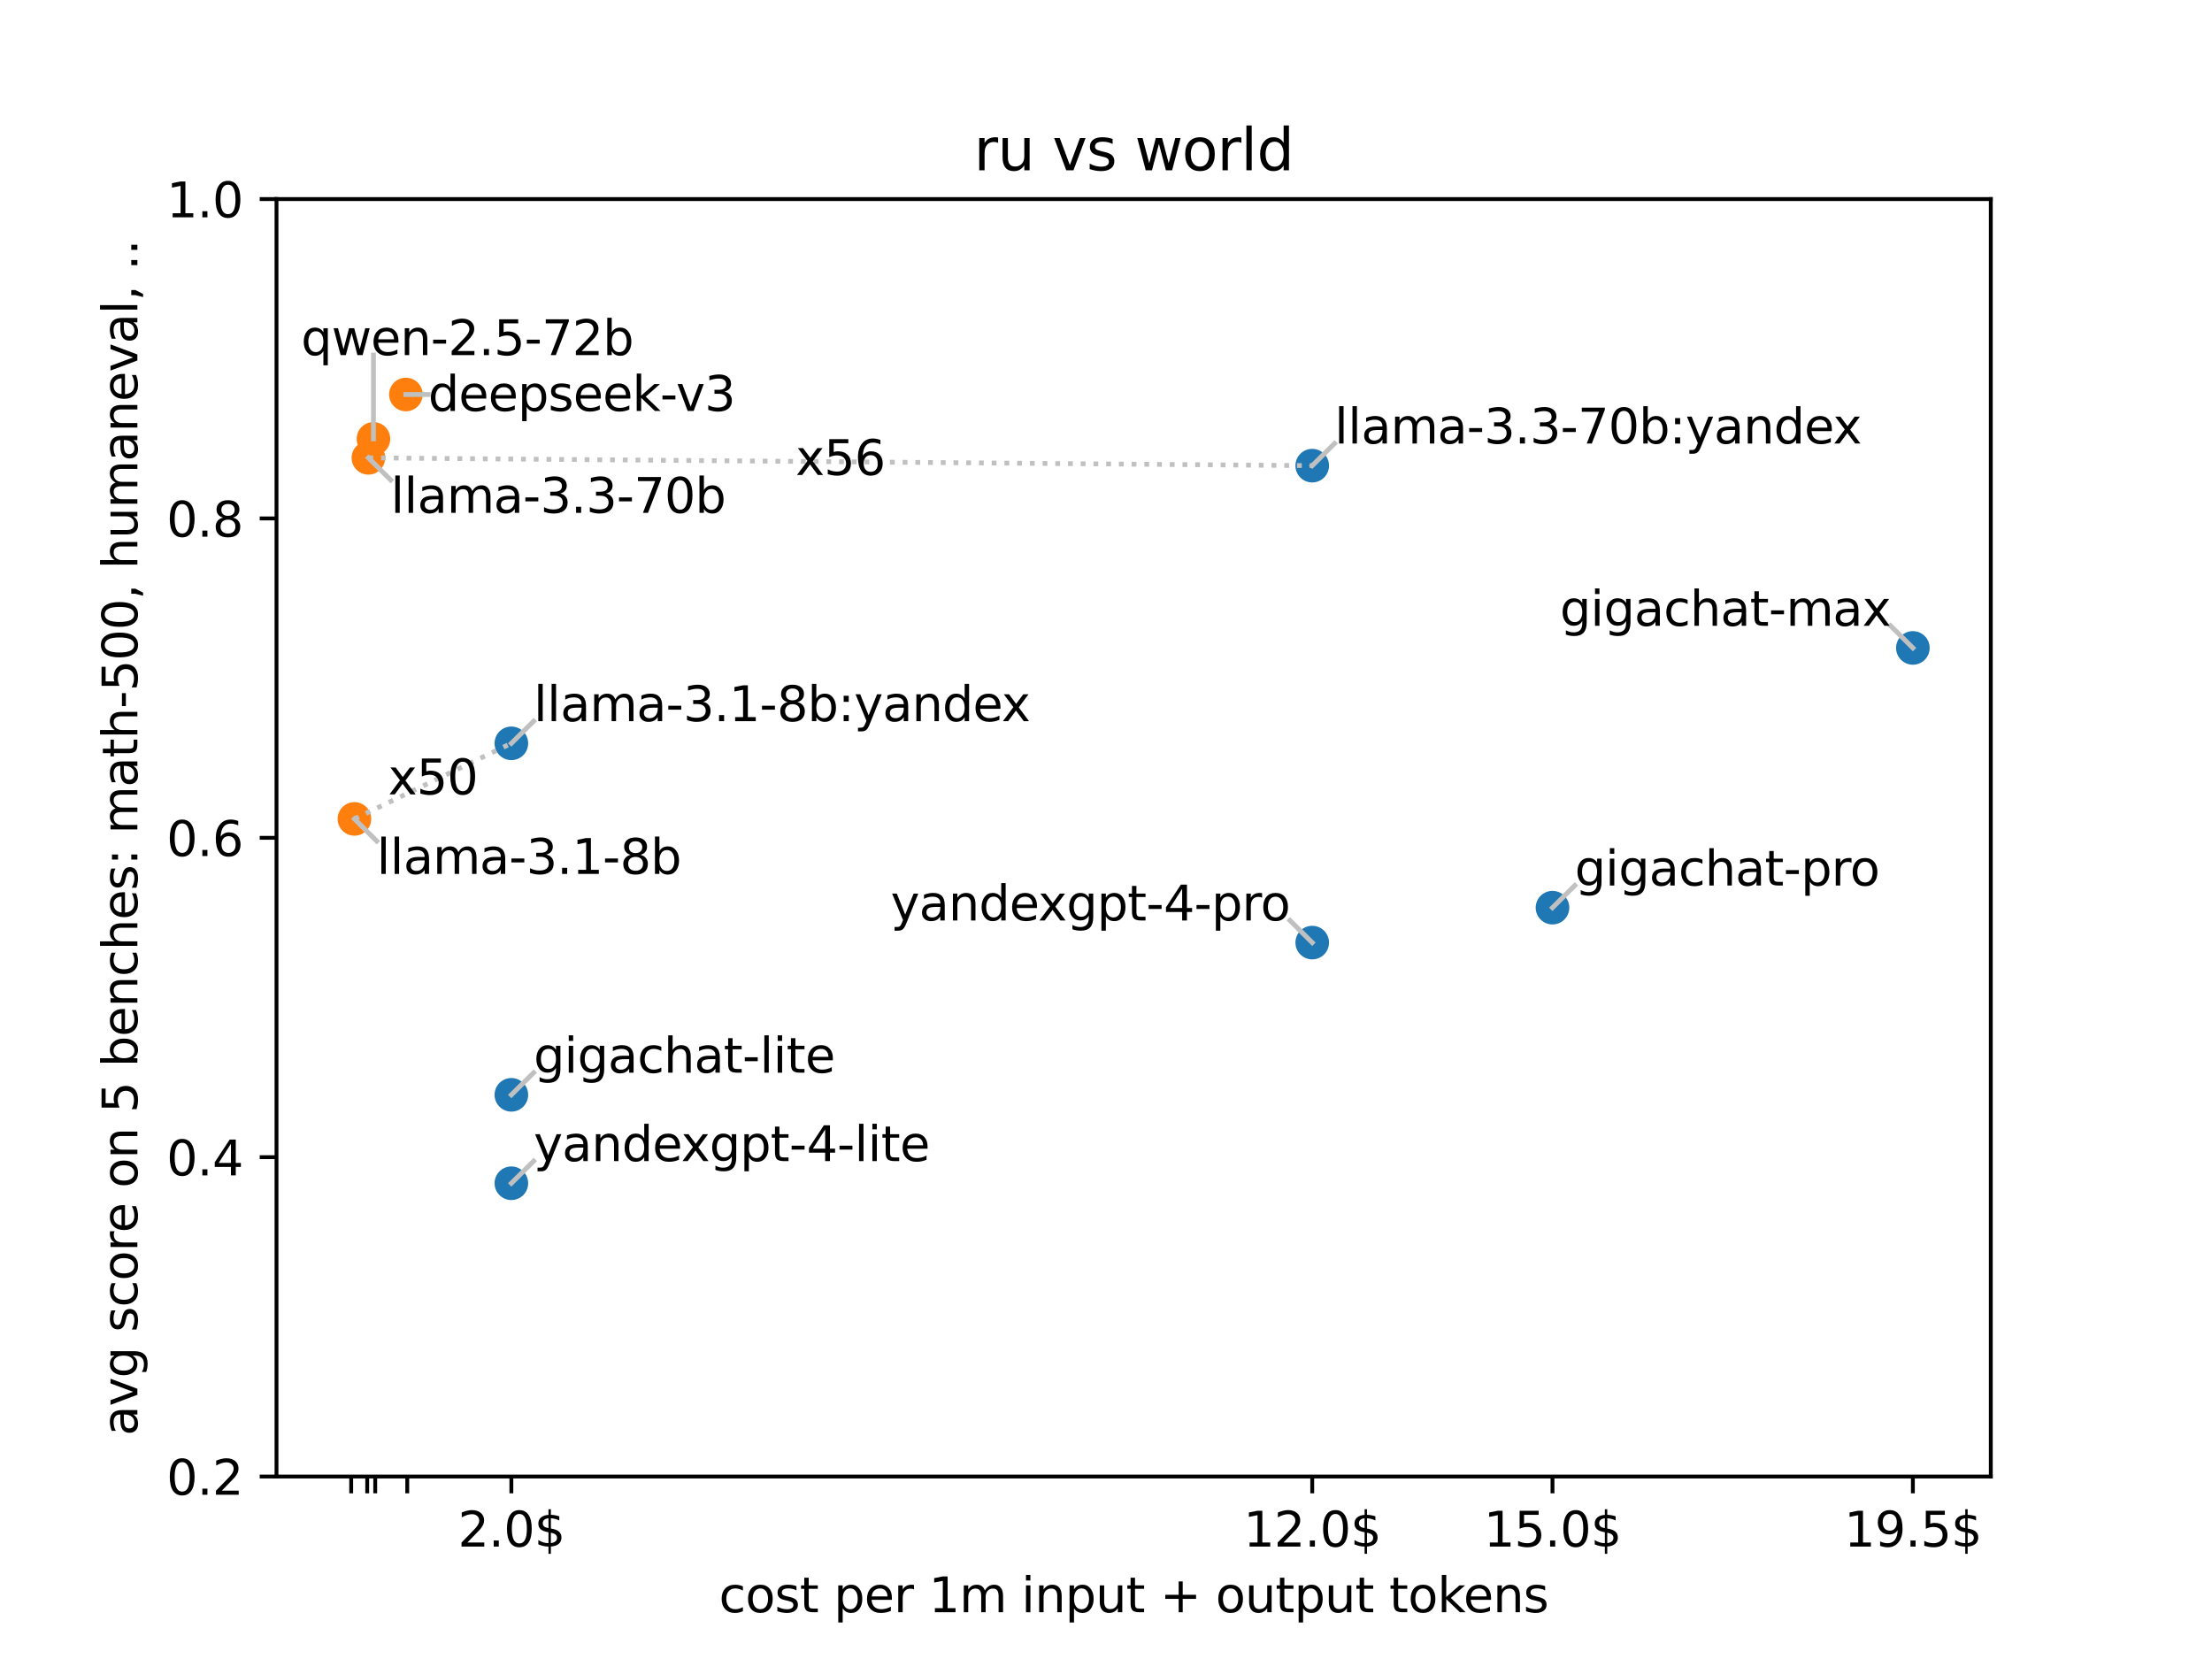 <?xml version="1.0" encoding="utf-8" standalone="no"?>
<!DOCTYPE svg PUBLIC "-//W3C//DTD SVG 1.1//EN"
  "http://www.w3.org/Graphics/SVG/1.1/DTD/svg11.dtd">
<svg xmlns:xlink="http://www.w3.org/1999/xlink" width="460.8pt" height="345.6pt" viewBox="0 0 460.8 345.6" xmlns="http://www.w3.org/2000/svg" version="1.1">
 <defs>
  <style type="text/css">*{stroke-linejoin: round; stroke-linecap: butt}</style>
 </defs>
 <g id="figure_1">
  <g id="patch_1">
   <path d="M 0 345.6 
L 460.8 345.6 
L 460.8 0 
L 0 0 
z
" style="fill: #ffffff"/>
  </g>
  <g id="axes_1">
   <g id="patch_2">
    <path d="M 57.6 307.584 
L 414.72 307.584 
L 414.72 41.472 
L 57.6 41.472 
z
" style="fill: #ffffff"/>
   </g>
   <g id="PathCollection_1">
    <defs>
     <path id="C0_0_b5181c89a7" d="M 0 3 
C 0.796 3 1.559 2.684 2.121 2.121 
C 2.684 1.559 3 0.796 3 -0 
C 3 -0.796 2.684 -1.559 2.121 -2.121 
C 1.559 -2.684 0.796 -3 0 -3 
C -0.796 -3 -1.559 -2.684 -2.121 -2.121 
C -2.684 -1.559 -3 -0.796 -3 0 
C -3 0.796 -2.684 1.559 -2.121 2.121 
C -1.559 2.684 -0.796 3 0 3 
z
"/>
    </defs>
    <g clip-path="url(#p5569f1edd2)">
     <use xlink:href="#C0_0_b5181c89a7" x="73.833" y="170.593" style="fill: #ff7f0e; stroke: #ff7f0e"/>
    </g>
    <g clip-path="url(#p5569f1edd2)">
     <use xlink:href="#C0_0_b5181c89a7" x="106.527" y="154.847" style="fill: #1f77b4; stroke: #1f77b4"/>
    </g>
    <g clip-path="url(#p5569f1edd2)">
     <use xlink:href="#C0_0_b5181c89a7" x="76.744" y="95.376" style="fill: #ff7f0e; stroke: #ff7f0e"/>
    </g>
    <g clip-path="url(#p5569f1edd2)">
     <use xlink:href="#C0_0_b5181c89a7" x="273.361" y="97.004" style="fill: #1f77b4; stroke: #1f77b4"/>
    </g>
    <g clip-path="url(#p5569f1edd2)">
     <use xlink:href="#C0_0_b5181c89a7" x="77.798" y="91.425" style="fill: #ff7f0e; stroke: #ff7f0e"/>
    </g>
    <g clip-path="url(#p5569f1edd2)">
     <use xlink:href="#C0_0_b5181c89a7" x="84.555" y="82.182" style="fill: #ff7f0e; stroke: #ff7f0e"/>
    </g>
    <g clip-path="url(#p5569f1edd2)">
     <use xlink:href="#C0_0_b5181c89a7" x="106.527" y="246.492" style="fill: #1f77b4; stroke: #1f77b4"/>
    </g>
    <g clip-path="url(#p5569f1edd2)">
     <use xlink:href="#C0_0_b5181c89a7" x="106.527" y="228.072" style="fill: #1f77b4; stroke: #1f77b4"/>
    </g>
    <g clip-path="url(#p5569f1edd2)">
     <use xlink:href="#C0_0_b5181c89a7" x="273.361" y="196.361" style="fill: #1f77b4; stroke: #1f77b4"/>
    </g>
    <g clip-path="url(#p5569f1edd2)">
     <use xlink:href="#C0_0_b5181c89a7" x="323.412" y="189.083" style="fill: #1f77b4; stroke: #1f77b4"/>
    </g>
    <g clip-path="url(#p5569f1edd2)">
     <use xlink:href="#C0_0_b5181c89a7" x="398.487" y="134.976" style="fill: #1f77b4; stroke: #1f77b4"/>
    </g>
   </g>
   <g id="matplotlib.axis_1">
    <g id="xtick_1">
     <g id="line2d_1">
      <defs>
       <path id="mf4fc9a2fad" d="M 0 0 
L 0 3.5 
" style="stroke: #000000; stroke-width: 0.8"/>
      </defs>
      <g>
       <use xlink:href="#mf4fc9a2fad" x="73.16" y="307.584" style="stroke: #000000; stroke-width: 0.8"/>
      </g>
     </g>
    </g>
    <g id="xtick_2">
     <g id="line2d_2">
      <g>
       <use xlink:href="#mf4fc9a2fad" x="76.497" y="307.584" style="stroke: #000000; stroke-width: 0.8"/>
      </g>
     </g>
    </g>
    <g id="xtick_3">
     <g id="line2d_3">
      <g>
       <use xlink:href="#mf4fc9a2fad" x="78.165" y="307.584" style="stroke: #000000; stroke-width: 0.8"/>
      </g>
     </g>
    </g>
    <g id="xtick_4">
     <g id="line2d_4">
      <g>
       <use xlink:href="#mf4fc9a2fad" x="84.839" y="307.584" style="stroke: #000000; stroke-width: 0.8"/>
      </g>
     </g>
    </g>
    <g id="xtick_5">
     <g id="line2d_5">
      <g>
       <use xlink:href="#mf4fc9a2fad" x="106.527" y="307.584" style="stroke: #000000; stroke-width: 0.8"/>
      </g>
     </g>
     <g id="text_1">
      <!-- 2.0$ -->
      <g transform="translate(95.394 322.182) scale(0.1 -0.1)">
       <defs>
        <path id="DejaVuSans-32" d="M 1228 531 
L 3431 531 
L 3431 0 
L 469 0 
L 469 531 
Q 828 903 1448 1529 
Q 2069 2156 2228 2338 
Q 2531 2678 2651 2914 
Q 2772 3150 2772 3378 
Q 2772 3750 2511 3984 
Q 2250 4219 1831 4219 
Q 1534 4219 1204 4116 
Q 875 4013 500 3803 
L 500 4441 
Q 881 4594 1212 4672 
Q 1544 4750 1819 4750 
Q 2544 4750 2975 4387 
Q 3406 4025 3406 3419 
Q 3406 3131 3298 2873 
Q 3191 2616 2906 2266 
Q 2828 2175 2409 1742 
Q 1991 1309 1228 531 
z
" transform="scale(0.016)"/>
        <path id="DejaVuSans-2e" d="M 684 794 
L 1344 794 
L 1344 0 
L 684 0 
L 684 794 
z
" transform="scale(0.016)"/>
        <path id="DejaVuSans-30" d="M 2034 4250 
Q 1547 4250 1301 3770 
Q 1056 3291 1056 2328 
Q 1056 1369 1301 889 
Q 1547 409 2034 409 
Q 2525 409 2770 889 
Q 3016 1369 3016 2328 
Q 3016 3291 2770 3770 
Q 2525 4250 2034 4250 
z
M 2034 4750 
Q 2819 4750 3233 4129 
Q 3647 3509 3647 2328 
Q 3647 1150 3233 529 
Q 2819 -91 2034 -91 
Q 1250 -91 836 529 
Q 422 1150 422 2328 
Q 422 3509 836 4129 
Q 1250 4750 2034 4750 
z
" transform="scale(0.016)"/>
        <path id="DejaVuSans-24" d="M 2163 -941 
L 1850 -941 
L 1847 0 
Q 1519 6 1191 76 
Q 863 147 531 288 
L 531 850 
Q 850 650 1176 548 
Q 1503 447 1850 444 
L 1850 1869 
Q 1159 1981 845 2250 
Q 531 2519 531 2988 
Q 531 3497 872 3790 
Q 1213 4084 1850 4128 
L 1850 4863 
L 2163 4863 
L 2163 4138 
Q 2453 4125 2725 4076 
Q 2997 4028 3256 3944 
L 3256 3397 
Q 2997 3528 2723 3600 
Q 2450 3672 2163 3684 
L 2163 2350 
Q 2872 2241 3206 1959 
Q 3541 1678 3541 1191 
Q 3541 663 3186 358 
Q 2831 53 2163 6 
L 2163 -941 
z
M 1850 2406 
L 1850 3688 
Q 1488 3647 1297 3481 
Q 1106 3316 1106 3041 
Q 1106 2772 1282 2622 
Q 1459 2472 1850 2406 
z
M 2163 1806 
L 2163 453 
Q 2559 506 2761 678 
Q 2963 850 2963 1131 
Q 2963 1406 2770 1568 
Q 2578 1731 2163 1806 
z
" transform="scale(0.016)"/>
       </defs>
       <use xlink:href="#DejaVuSans-32"/>
       <use xlink:href="#DejaVuSans-2e" transform="translate(63.623 0)"/>
       <use xlink:href="#DejaVuSans-30" transform="translate(95.41 0)"/>
       <use xlink:href="#DejaVuSans-24" transform="translate(159.033 0)"/>
      </g>
     </g>
    </g>
    <g id="xtick_6">
     <g id="line2d_6">
      <g>
       <use xlink:href="#mf4fc9a2fad" x="273.361" y="307.584" style="stroke: #000000; stroke-width: 0.8"/>
      </g>
     </g>
     <g id="text_2">
      <!-- 12.0$ -->
      <g transform="translate(259.047 322.182) scale(0.1 -0.1)">
       <defs>
        <path id="DejaVuSans-31" d="M 794 531 
L 1825 531 
L 1825 4091 
L 703 3866 
L 703 4441 
L 1819 4666 
L 2450 4666 
L 2450 531 
L 3481 531 
L 3481 0 
L 794 0 
L 794 531 
z
" transform="scale(0.016)"/>
       </defs>
       <use xlink:href="#DejaVuSans-31"/>
       <use xlink:href="#DejaVuSans-32" transform="translate(63.623 0)"/>
       <use xlink:href="#DejaVuSans-2e" transform="translate(127.246 0)"/>
       <use xlink:href="#DejaVuSans-30" transform="translate(159.033 0)"/>
       <use xlink:href="#DejaVuSans-24" transform="translate(222.656 0)"/>
      </g>
     </g>
    </g>
    <g id="xtick_7">
     <g id="line2d_7">
      <g>
       <use xlink:href="#mf4fc9a2fad" x="323.412" y="307.584" style="stroke: #000000; stroke-width: 0.8"/>
      </g>
     </g>
     <g id="text_3">
      <!-- 15.0$ -->
      <g transform="translate(309.098 322.182) scale(0.1 -0.1)">
       <defs>
        <path id="DejaVuSans-35" d="M 691 4666 
L 3169 4666 
L 3169 4134 
L 1269 4134 
L 1269 2991 
Q 1406 3038 1543 3061 
Q 1681 3084 1819 3084 
Q 2600 3084 3056 2656 
Q 3513 2228 3513 1497 
Q 3513 744 3044 326 
Q 2575 -91 1722 -91 
Q 1428 -91 1123 -41 
Q 819 9 494 109 
L 494 744 
Q 775 591 1075 516 
Q 1375 441 1709 441 
Q 2250 441 2565 725 
Q 2881 1009 2881 1497 
Q 2881 1984 2565 2268 
Q 2250 2553 1709 2553 
Q 1456 2553 1204 2497 
Q 953 2441 691 2322 
L 691 4666 
z
" transform="scale(0.016)"/>
       </defs>
       <use xlink:href="#DejaVuSans-31"/>
       <use xlink:href="#DejaVuSans-35" transform="translate(63.623 0)"/>
       <use xlink:href="#DejaVuSans-2e" transform="translate(127.246 0)"/>
       <use xlink:href="#DejaVuSans-30" transform="translate(159.033 0)"/>
       <use xlink:href="#DejaVuSans-24" transform="translate(222.656 0)"/>
      </g>
     </g>
    </g>
    <g id="xtick_8">
     <g id="line2d_8">
      <g>
       <use xlink:href="#mf4fc9a2fad" x="398.487" y="307.584" style="stroke: #000000; stroke-width: 0.8"/>
      </g>
     </g>
     <g id="text_4">
      <!-- 19.5$ -->
      <g transform="translate(384.173 322.182) scale(0.1 -0.1)">
       <defs>
        <path id="DejaVuSans-39" d="M 703 97 
L 703 672 
Q 941 559 1184 500 
Q 1428 441 1663 441 
Q 2288 441 2617 861 
Q 2947 1281 2994 2138 
Q 2813 1869 2534 1725 
Q 2256 1581 1919 1581 
Q 1219 1581 811 2004 
Q 403 2428 403 3163 
Q 403 3881 828 4315 
Q 1253 4750 1959 4750 
Q 2769 4750 3195 4129 
Q 3622 3509 3622 2328 
Q 3622 1225 3098 567 
Q 2575 -91 1691 -91 
Q 1453 -91 1209 -44 
Q 966 3 703 97 
z
M 1959 2075 
Q 2384 2075 2632 2365 
Q 2881 2656 2881 3163 
Q 2881 3666 2632 3958 
Q 2384 4250 1959 4250 
Q 1534 4250 1286 3958 
Q 1038 3666 1038 3163 
Q 1038 2656 1286 2365 
Q 1534 2075 1959 2075 
z
" transform="scale(0.016)"/>
       </defs>
       <use xlink:href="#DejaVuSans-31"/>
       <use xlink:href="#DejaVuSans-39" transform="translate(63.623 0)"/>
       <use xlink:href="#DejaVuSans-2e" transform="translate(127.246 0)"/>
       <use xlink:href="#DejaVuSans-35" transform="translate(159.033 0)"/>
       <use xlink:href="#DejaVuSans-24" transform="translate(222.656 0)"/>
      </g>
     </g>
    </g>
    <g id="text_5">
     <!-- cost per 1m input + output tokens -->
     <g transform="translate(149.769 335.861) scale(0.1 -0.1)">
      <defs>
       <path id="DejaVuSans-63" d="M 3122 3366 
L 3122 2828 
Q 2878 2963 2633 3030 
Q 2388 3097 2138 3097 
Q 1578 3097 1268 2742 
Q 959 2388 959 1747 
Q 959 1106 1268 751 
Q 1578 397 2138 397 
Q 2388 397 2633 464 
Q 2878 531 3122 666 
L 3122 134 
Q 2881 22 2623 -34 
Q 2366 -91 2075 -91 
Q 1284 -91 818 406 
Q 353 903 353 1747 
Q 353 2603 823 3093 
Q 1294 3584 2113 3584 
Q 2378 3584 2631 3529 
Q 2884 3475 3122 3366 
z
" transform="scale(0.016)"/>
       <path id="DejaVuSans-6f" d="M 1959 3097 
Q 1497 3097 1228 2736 
Q 959 2375 959 1747 
Q 959 1119 1226 758 
Q 1494 397 1959 397 
Q 2419 397 2687 759 
Q 2956 1122 2956 1747 
Q 2956 2369 2687 2733 
Q 2419 3097 1959 3097 
z
M 1959 3584 
Q 2709 3584 3137 3096 
Q 3566 2609 3566 1747 
Q 3566 888 3137 398 
Q 2709 -91 1959 -91 
Q 1206 -91 779 398 
Q 353 888 353 1747 
Q 353 2609 779 3096 
Q 1206 3584 1959 3584 
z
" transform="scale(0.016)"/>
       <path id="DejaVuSans-73" d="M 2834 3397 
L 2834 2853 
Q 2591 2978 2328 3040 
Q 2066 3103 1784 3103 
Q 1356 3103 1142 2972 
Q 928 2841 928 2578 
Q 928 2378 1081 2264 
Q 1234 2150 1697 2047 
L 1894 2003 
Q 2506 1872 2764 1633 
Q 3022 1394 3022 966 
Q 3022 478 2636 193 
Q 2250 -91 1575 -91 
Q 1294 -91 989 -36 
Q 684 19 347 128 
L 347 722 
Q 666 556 975 473 
Q 1284 391 1588 391 
Q 1994 391 2212 530 
Q 2431 669 2431 922 
Q 2431 1156 2273 1281 
Q 2116 1406 1581 1522 
L 1381 1569 
Q 847 1681 609 1914 
Q 372 2147 372 2553 
Q 372 3047 722 3315 
Q 1072 3584 1716 3584 
Q 2034 3584 2315 3537 
Q 2597 3491 2834 3397 
z
" transform="scale(0.016)"/>
       <path id="DejaVuSans-74" d="M 1172 4494 
L 1172 3500 
L 2356 3500 
L 2356 3053 
L 1172 3053 
L 1172 1153 
Q 1172 725 1289 603 
Q 1406 481 1766 481 
L 2356 481 
L 2356 0 
L 1766 0 
Q 1100 0 847 248 
Q 594 497 594 1153 
L 594 3053 
L 172 3053 
L 172 3500 
L 594 3500 
L 594 4494 
L 1172 4494 
z
" transform="scale(0.016)"/>
       <path id="DejaVuSans-20" transform="scale(0.016)"/>
       <path id="DejaVuSans-70" d="M 1159 525 
L 1159 -1331 
L 581 -1331 
L 581 3500 
L 1159 3500 
L 1159 2969 
Q 1341 3281 1617 3432 
Q 1894 3584 2278 3584 
Q 2916 3584 3314 3078 
Q 3713 2572 3713 1747 
Q 3713 922 3314 415 
Q 2916 -91 2278 -91 
Q 1894 -91 1617 61 
Q 1341 213 1159 525 
z
M 3116 1747 
Q 3116 2381 2855 2742 
Q 2594 3103 2138 3103 
Q 1681 3103 1420 2742 
Q 1159 2381 1159 1747 
Q 1159 1113 1420 752 
Q 1681 391 2138 391 
Q 2594 391 2855 752 
Q 3116 1113 3116 1747 
z
" transform="scale(0.016)"/>
       <path id="DejaVuSans-65" d="M 3597 1894 
L 3597 1613 
L 953 1613 
Q 991 1019 1311 708 
Q 1631 397 2203 397 
Q 2534 397 2845 478 
Q 3156 559 3463 722 
L 3463 178 
Q 3153 47 2828 -22 
Q 2503 -91 2169 -91 
Q 1331 -91 842 396 
Q 353 884 353 1716 
Q 353 2575 817 3079 
Q 1281 3584 2069 3584 
Q 2775 3584 3186 3129 
Q 3597 2675 3597 1894 
z
M 3022 2063 
Q 3016 2534 2758 2815 
Q 2500 3097 2075 3097 
Q 1594 3097 1305 2825 
Q 1016 2553 972 2059 
L 3022 2063 
z
" transform="scale(0.016)"/>
       <path id="DejaVuSans-72" d="M 2631 2963 
Q 2534 3019 2420 3045 
Q 2306 3072 2169 3072 
Q 1681 3072 1420 2755 
Q 1159 2438 1159 1844 
L 1159 0 
L 581 0 
L 581 3500 
L 1159 3500 
L 1159 2956 
Q 1341 3275 1631 3429 
Q 1922 3584 2338 3584 
Q 2397 3584 2469 3576 
Q 2541 3569 2628 3553 
L 2631 2963 
z
" transform="scale(0.016)"/>
       <path id="DejaVuSans-6d" d="M 3328 2828 
Q 3544 3216 3844 3400 
Q 4144 3584 4550 3584 
Q 5097 3584 5394 3201 
Q 5691 2819 5691 2113 
L 5691 0 
L 5113 0 
L 5113 2094 
Q 5113 2597 4934 2840 
Q 4756 3084 4391 3084 
Q 3944 3084 3684 2787 
Q 3425 2491 3425 1978 
L 3425 0 
L 2847 0 
L 2847 2094 
Q 2847 2600 2669 2842 
Q 2491 3084 2119 3084 
Q 1678 3084 1418 2786 
Q 1159 2488 1159 1978 
L 1159 0 
L 581 0 
L 581 3500 
L 1159 3500 
L 1159 2956 
Q 1356 3278 1631 3431 
Q 1906 3584 2284 3584 
Q 2666 3584 2933 3390 
Q 3200 3197 3328 2828 
z
" transform="scale(0.016)"/>
       <path id="DejaVuSans-69" d="M 603 3500 
L 1178 3500 
L 1178 0 
L 603 0 
L 603 3500 
z
M 603 4863 
L 1178 4863 
L 1178 4134 
L 603 4134 
L 603 4863 
z
" transform="scale(0.016)"/>
       <path id="DejaVuSans-6e" d="M 3513 2113 
L 3513 0 
L 2938 0 
L 2938 2094 
Q 2938 2591 2744 2837 
Q 2550 3084 2163 3084 
Q 1697 3084 1428 2787 
Q 1159 2491 1159 1978 
L 1159 0 
L 581 0 
L 581 3500 
L 1159 3500 
L 1159 2956 
Q 1366 3272 1645 3428 
Q 1925 3584 2291 3584 
Q 2894 3584 3203 3211 
Q 3513 2838 3513 2113 
z
" transform="scale(0.016)"/>
       <path id="DejaVuSans-75" d="M 544 1381 
L 544 3500 
L 1119 3500 
L 1119 1403 
Q 1119 906 1312 657 
Q 1506 409 1894 409 
Q 2359 409 2629 706 
Q 2900 1003 2900 1516 
L 2900 3500 
L 3475 3500 
L 3475 0 
L 2900 0 
L 2900 538 
Q 2691 219 2414 64 
Q 2138 -91 1772 -91 
Q 1169 -91 856 284 
Q 544 659 544 1381 
z
M 1991 3584 
L 1991 3584 
z
" transform="scale(0.016)"/>
       <path id="DejaVuSans-2b" d="M 2944 4013 
L 2944 2272 
L 4684 2272 
L 4684 1741 
L 2944 1741 
L 2944 0 
L 2419 0 
L 2419 1741 
L 678 1741 
L 678 2272 
L 2419 2272 
L 2419 4013 
L 2944 4013 
z
" transform="scale(0.016)"/>
       <path id="DejaVuSans-6b" d="M 581 4863 
L 1159 4863 
L 1159 1991 
L 2875 3500 
L 3609 3500 
L 1753 1863 
L 3688 0 
L 2938 0 
L 1159 1709 
L 1159 0 
L 581 0 
L 581 4863 
z
" transform="scale(0.016)"/>
      </defs>
      <use xlink:href="#DejaVuSans-63"/>
      <use xlink:href="#DejaVuSans-6f" transform="translate(54.98 0)"/>
      <use xlink:href="#DejaVuSans-73" transform="translate(116.162 0)"/>
      <use xlink:href="#DejaVuSans-74" transform="translate(168.262 0)"/>
      <use xlink:href="#DejaVuSans-20" transform="translate(207.471 0)"/>
      <use xlink:href="#DejaVuSans-70" transform="translate(239.258 0)"/>
      <use xlink:href="#DejaVuSans-65" transform="translate(302.734 0)"/>
      <use xlink:href="#DejaVuSans-72" transform="translate(364.258 0)"/>
      <use xlink:href="#DejaVuSans-20" transform="translate(405.371 0)"/>
      <use xlink:href="#DejaVuSans-31" transform="translate(437.158 0)"/>
      <use xlink:href="#DejaVuSans-6d" transform="translate(500.781 0)"/>
      <use xlink:href="#DejaVuSans-20" transform="translate(598.193 0)"/>
      <use xlink:href="#DejaVuSans-69" transform="translate(629.98 0)"/>
      <use xlink:href="#DejaVuSans-6e" transform="translate(657.764 0)"/>
      <use xlink:href="#DejaVuSans-70" transform="translate(721.143 0)"/>
      <use xlink:href="#DejaVuSans-75" transform="translate(784.619 0)"/>
      <use xlink:href="#DejaVuSans-74" transform="translate(847.998 0)"/>
      <use xlink:href="#DejaVuSans-20" transform="translate(887.207 0)"/>
      <use xlink:href="#DejaVuSans-2b" transform="translate(918.994 0)"/>
      <use xlink:href="#DejaVuSans-20" transform="translate(1002.783 0)"/>
      <use xlink:href="#DejaVuSans-6f" transform="translate(1034.57 0)"/>
      <use xlink:href="#DejaVuSans-75" transform="translate(1095.752 0)"/>
      <use xlink:href="#DejaVuSans-74" transform="translate(1159.131 0)"/>
      <use xlink:href="#DejaVuSans-70" transform="translate(1198.34 0)"/>
      <use xlink:href="#DejaVuSans-75" transform="translate(1261.816 0)"/>
      <use xlink:href="#DejaVuSans-74" transform="translate(1325.195 0)"/>
      <use xlink:href="#DejaVuSans-20" transform="translate(1364.404 0)"/>
      <use xlink:href="#DejaVuSans-74" transform="translate(1396.191 0)"/>
      <use xlink:href="#DejaVuSans-6f" transform="translate(1435.4 0)"/>
      <use xlink:href="#DejaVuSans-6b" transform="translate(1496.582 0)"/>
      <use xlink:href="#DejaVuSans-65" transform="translate(1550.867 0)"/>
      <use xlink:href="#DejaVuSans-6e" transform="translate(1612.391 0)"/>
      <use xlink:href="#DejaVuSans-73" transform="translate(1675.77 0)"/>
     </g>
    </g>
   </g>
   <g id="matplotlib.axis_2">
    <g id="ytick_1">
     <g id="line2d_9">
      <defs>
       <path id="m50fc036804" d="M 0 0 
L -3.5 0 
" style="stroke: #000000; stroke-width: 0.8"/>
      </defs>
      <g>
       <use xlink:href="#m50fc036804" x="57.6" y="307.584" style="stroke: #000000; stroke-width: 0.8"/>
      </g>
     </g>
     <g id="text_6">
      <!-- 0.2 -->
      <g transform="translate(34.697 311.383) scale(0.1 -0.1)">
       <use xlink:href="#DejaVuSans-30"/>
       <use xlink:href="#DejaVuSans-2e" transform="translate(63.623 0)"/>
       <use xlink:href="#DejaVuSans-32" transform="translate(95.41 0)"/>
      </g>
     </g>
    </g>
    <g id="ytick_2">
     <g id="line2d_10">
      <g>
       <use xlink:href="#m50fc036804" x="57.6" y="241.056" style="stroke: #000000; stroke-width: 0.8"/>
      </g>
     </g>
     <g id="text_7">
      <!-- 0.4 -->
      <g transform="translate(34.697 244.855) scale(0.1 -0.1)">
       <defs>
        <path id="DejaVuSans-34" d="M 2419 4116 
L 825 1625 
L 2419 1625 
L 2419 4116 
z
M 2253 4666 
L 3047 4666 
L 3047 1625 
L 3713 1625 
L 3713 1100 
L 3047 1100 
L 3047 0 
L 2419 0 
L 2419 1100 
L 313 1100 
L 313 1709 
L 2253 4666 
z
" transform="scale(0.016)"/>
       </defs>
       <use xlink:href="#DejaVuSans-30"/>
       <use xlink:href="#DejaVuSans-2e" transform="translate(63.623 0)"/>
       <use xlink:href="#DejaVuSans-34" transform="translate(95.41 0)"/>
      </g>
     </g>
    </g>
    <g id="ytick_3">
     <g id="line2d_11">
      <g>
       <use xlink:href="#m50fc036804" x="57.6" y="174.528" style="stroke: #000000; stroke-width: 0.8"/>
      </g>
     </g>
     <g id="text_8">
      <!-- 0.6 -->
      <g transform="translate(34.697 178.327) scale(0.1 -0.1)">
       <defs>
        <path id="DejaVuSans-36" d="M 2113 2584 
Q 1688 2584 1439 2293 
Q 1191 2003 1191 1497 
Q 1191 994 1439 701 
Q 1688 409 2113 409 
Q 2538 409 2786 701 
Q 3034 994 3034 1497 
Q 3034 2003 2786 2293 
Q 2538 2584 2113 2584 
z
M 3366 4563 
L 3366 3988 
Q 3128 4100 2886 4159 
Q 2644 4219 2406 4219 
Q 1781 4219 1451 3797 
Q 1122 3375 1075 2522 
Q 1259 2794 1537 2939 
Q 1816 3084 2150 3084 
Q 2853 3084 3261 2657 
Q 3669 2231 3669 1497 
Q 3669 778 3244 343 
Q 2819 -91 2113 -91 
Q 1303 -91 875 529 
Q 447 1150 447 2328 
Q 447 3434 972 4092 
Q 1497 4750 2381 4750 
Q 2619 4750 2861 4703 
Q 3103 4656 3366 4563 
z
" transform="scale(0.016)"/>
       </defs>
       <use xlink:href="#DejaVuSans-30"/>
       <use xlink:href="#DejaVuSans-2e" transform="translate(63.623 0)"/>
       <use xlink:href="#DejaVuSans-36" transform="translate(95.41 0)"/>
      </g>
     </g>
    </g>
    <g id="ytick_4">
     <g id="line2d_12">
      <g>
       <use xlink:href="#m50fc036804" x="57.6" y="108" style="stroke: #000000; stroke-width: 0.8"/>
      </g>
     </g>
     <g id="text_9">
      <!-- 0.8 -->
      <g transform="translate(34.697 111.799) scale(0.1 -0.1)">
       <defs>
        <path id="DejaVuSans-38" d="M 2034 2216 
Q 1584 2216 1326 1975 
Q 1069 1734 1069 1313 
Q 1069 891 1326 650 
Q 1584 409 2034 409 
Q 2484 409 2743 651 
Q 3003 894 3003 1313 
Q 3003 1734 2745 1975 
Q 2488 2216 2034 2216 
z
M 1403 2484 
Q 997 2584 770 2862 
Q 544 3141 544 3541 
Q 544 4100 942 4425 
Q 1341 4750 2034 4750 
Q 2731 4750 3128 4425 
Q 3525 4100 3525 3541 
Q 3525 3141 3298 2862 
Q 3072 2584 2669 2484 
Q 3125 2378 3379 2068 
Q 3634 1759 3634 1313 
Q 3634 634 3220 271 
Q 2806 -91 2034 -91 
Q 1263 -91 848 271 
Q 434 634 434 1313 
Q 434 1759 690 2068 
Q 947 2378 1403 2484 
z
M 1172 3481 
Q 1172 3119 1398 2916 
Q 1625 2713 2034 2713 
Q 2441 2713 2670 2916 
Q 2900 3119 2900 3481 
Q 2900 3844 2670 4047 
Q 2441 4250 2034 4250 
Q 1625 4250 1398 4047 
Q 1172 3844 1172 3481 
z
" transform="scale(0.016)"/>
       </defs>
       <use xlink:href="#DejaVuSans-30"/>
       <use xlink:href="#DejaVuSans-2e" transform="translate(63.623 0)"/>
       <use xlink:href="#DejaVuSans-38" transform="translate(95.41 0)"/>
      </g>
     </g>
    </g>
    <g id="ytick_5">
     <g id="line2d_13">
      <g>
       <use xlink:href="#m50fc036804" x="57.6" y="41.472" style="stroke: #000000; stroke-width: 0.8"/>
      </g>
     </g>
     <g id="text_10">
      <!-- 1.0 -->
      <g transform="translate(34.697 45.271) scale(0.1 -0.1)">
       <use xlink:href="#DejaVuSans-31"/>
       <use xlink:href="#DejaVuSans-2e" transform="translate(63.623 0)"/>
       <use xlink:href="#DejaVuSans-30" transform="translate(95.41 0)"/>
      </g>
     </g>
    </g>
    <g id="text_11">
     <!-- avg score on 5 benches: math-500, humaneval, .. -->
     <g transform="translate(28.617 299.091) rotate(-90) scale(0.1 -0.1)">
      <defs>
       <path id="DejaVuSans-61" d="M 2194 1759 
Q 1497 1759 1228 1600 
Q 959 1441 959 1056 
Q 959 750 1161 570 
Q 1363 391 1709 391 
Q 2188 391 2477 730 
Q 2766 1069 2766 1631 
L 2766 1759 
L 2194 1759 
z
M 3341 1997 
L 3341 0 
L 2766 0 
L 2766 531 
Q 2569 213 2275 61 
Q 1981 -91 1556 -91 
Q 1019 -91 701 211 
Q 384 513 384 1019 
Q 384 1609 779 1909 
Q 1175 2209 1959 2209 
L 2766 2209 
L 2766 2266 
Q 2766 2663 2505 2880 
Q 2244 3097 1772 3097 
Q 1472 3097 1187 3025 
Q 903 2953 641 2809 
L 641 3341 
Q 956 3463 1253 3523 
Q 1550 3584 1831 3584 
Q 2591 3584 2966 3190 
Q 3341 2797 3341 1997 
z
" transform="scale(0.016)"/>
       <path id="DejaVuSans-76" d="M 191 3500 
L 800 3500 
L 1894 563 
L 2988 3500 
L 3597 3500 
L 2284 0 
L 1503 0 
L 191 3500 
z
" transform="scale(0.016)"/>
       <path id="DejaVuSans-67" d="M 2906 1791 
Q 2906 2416 2648 2759 
Q 2391 3103 1925 3103 
Q 1463 3103 1205 2759 
Q 947 2416 947 1791 
Q 947 1169 1205 825 
Q 1463 481 1925 481 
Q 2391 481 2648 825 
Q 2906 1169 2906 1791 
z
M 3481 434 
Q 3481 -459 3084 -895 
Q 2688 -1331 1869 -1331 
Q 1566 -1331 1297 -1286 
Q 1028 -1241 775 -1147 
L 775 -588 
Q 1028 -725 1275 -790 
Q 1522 -856 1778 -856 
Q 2344 -856 2625 -561 
Q 2906 -266 2906 331 
L 2906 616 
Q 2728 306 2450 153 
Q 2172 0 1784 0 
Q 1141 0 747 490 
Q 353 981 353 1791 
Q 353 2603 747 3093 
Q 1141 3584 1784 3584 
Q 2172 3584 2450 3431 
Q 2728 3278 2906 2969 
L 2906 3500 
L 3481 3500 
L 3481 434 
z
" transform="scale(0.016)"/>
       <path id="DejaVuSans-62" d="M 3116 1747 
Q 3116 2381 2855 2742 
Q 2594 3103 2138 3103 
Q 1681 3103 1420 2742 
Q 1159 2381 1159 1747 
Q 1159 1113 1420 752 
Q 1681 391 2138 391 
Q 2594 391 2855 752 
Q 3116 1113 3116 1747 
z
M 1159 2969 
Q 1341 3281 1617 3432 
Q 1894 3584 2278 3584 
Q 2916 3584 3314 3078 
Q 3713 2572 3713 1747 
Q 3713 922 3314 415 
Q 2916 -91 2278 -91 
Q 1894 -91 1617 61 
Q 1341 213 1159 525 
L 1159 0 
L 581 0 
L 581 4863 
L 1159 4863 
L 1159 2969 
z
" transform="scale(0.016)"/>
       <path id="DejaVuSans-68" d="M 3513 2113 
L 3513 0 
L 2938 0 
L 2938 2094 
Q 2938 2591 2744 2837 
Q 2550 3084 2163 3084 
Q 1697 3084 1428 2787 
Q 1159 2491 1159 1978 
L 1159 0 
L 581 0 
L 581 4863 
L 1159 4863 
L 1159 2956 
Q 1366 3272 1645 3428 
Q 1925 3584 2291 3584 
Q 2894 3584 3203 3211 
Q 3513 2838 3513 2113 
z
" transform="scale(0.016)"/>
       <path id="DejaVuSans-3a" d="M 750 794 
L 1409 794 
L 1409 0 
L 750 0 
L 750 794 
z
M 750 3309 
L 1409 3309 
L 1409 2516 
L 750 2516 
L 750 3309 
z
" transform="scale(0.016)"/>
       <path id="DejaVuSans-2d" d="M 313 2009 
L 1997 2009 
L 1997 1497 
L 313 1497 
L 313 2009 
z
" transform="scale(0.016)"/>
       <path id="DejaVuSans-2c" d="M 750 794 
L 1409 794 
L 1409 256 
L 897 -744 
L 494 -744 
L 750 256 
L 750 794 
z
" transform="scale(0.016)"/>
       <path id="DejaVuSans-6c" d="M 603 4863 
L 1178 4863 
L 1178 0 
L 603 0 
L 603 4863 
z
" transform="scale(0.016)"/>
      </defs>
      <use xlink:href="#DejaVuSans-61"/>
      <use xlink:href="#DejaVuSans-76" transform="translate(61.279 0)"/>
      <use xlink:href="#DejaVuSans-67" transform="translate(120.459 0)"/>
      <use xlink:href="#DejaVuSans-20" transform="translate(183.936 0)"/>
      <use xlink:href="#DejaVuSans-73" transform="translate(215.723 0)"/>
      <use xlink:href="#DejaVuSans-63" transform="translate(267.822 0)"/>
      <use xlink:href="#DejaVuSans-6f" transform="translate(322.803 0)"/>
      <use xlink:href="#DejaVuSans-72" transform="translate(383.984 0)"/>
      <use xlink:href="#DejaVuSans-65" transform="translate(422.848 0)"/>
      <use xlink:href="#DejaVuSans-20" transform="translate(484.371 0)"/>
      <use xlink:href="#DejaVuSans-6f" transform="translate(516.158 0)"/>
      <use xlink:href="#DejaVuSans-6e" transform="translate(577.34 0)"/>
      <use xlink:href="#DejaVuSans-20" transform="translate(640.719 0)"/>
      <use xlink:href="#DejaVuSans-35" transform="translate(672.506 0)"/>
      <use xlink:href="#DejaVuSans-20" transform="translate(736.129 0)"/>
      <use xlink:href="#DejaVuSans-62" transform="translate(767.916 0)"/>
      <use xlink:href="#DejaVuSans-65" transform="translate(831.393 0)"/>
      <use xlink:href="#DejaVuSans-6e" transform="translate(892.916 0)"/>
      <use xlink:href="#DejaVuSans-63" transform="translate(956.295 0)"/>
      <use xlink:href="#DejaVuSans-68" transform="translate(1011.275 0)"/>
      <use xlink:href="#DejaVuSans-65" transform="translate(1074.654 0)"/>
      <use xlink:href="#DejaVuSans-73" transform="translate(1136.178 0)"/>
      <use xlink:href="#DejaVuSans-3a" transform="translate(1188.277 0)"/>
      <use xlink:href="#DejaVuSans-20" transform="translate(1221.969 0)"/>
      <use xlink:href="#DejaVuSans-6d" transform="translate(1253.756 0)"/>
      <use xlink:href="#DejaVuSans-61" transform="translate(1351.168 0)"/>
      <use xlink:href="#DejaVuSans-74" transform="translate(1412.447 0)"/>
      <use xlink:href="#DejaVuSans-68" transform="translate(1451.656 0)"/>
      <use xlink:href="#DejaVuSans-2d" transform="translate(1515.035 0)"/>
      <use xlink:href="#DejaVuSans-35" transform="translate(1551.119 0)"/>
      <use xlink:href="#DejaVuSans-30" transform="translate(1614.742 0)"/>
      <use xlink:href="#DejaVuSans-30" transform="translate(1678.365 0)"/>
      <use xlink:href="#DejaVuSans-2c" transform="translate(1741.988 0)"/>
      <use xlink:href="#DejaVuSans-20" transform="translate(1773.775 0)"/>
      <use xlink:href="#DejaVuSans-68" transform="translate(1805.562 0)"/>
      <use xlink:href="#DejaVuSans-75" transform="translate(1868.941 0)"/>
      <use xlink:href="#DejaVuSans-6d" transform="translate(1932.32 0)"/>
      <use xlink:href="#DejaVuSans-61" transform="translate(2029.732 0)"/>
      <use xlink:href="#DejaVuSans-6e" transform="translate(2091.012 0)"/>
      <use xlink:href="#DejaVuSans-65" transform="translate(2154.391 0)"/>
      <use xlink:href="#DejaVuSans-76" transform="translate(2215.914 0)"/>
      <use xlink:href="#DejaVuSans-61" transform="translate(2275.094 0)"/>
      <use xlink:href="#DejaVuSans-6c" transform="translate(2336.373 0)"/>
      <use xlink:href="#DejaVuSans-2c" transform="translate(2364.156 0)"/>
      <use xlink:href="#DejaVuSans-20" transform="translate(2395.943 0)"/>
      <use xlink:href="#DejaVuSans-2e" transform="translate(2427.73 0)"/>
      <use xlink:href="#DejaVuSans-2e" transform="translate(2459.518 0)"/>
     </g>
    </g>
   </g>
   <g id="line2d_14">
    <path d="M 73.833 170.593 
L 106.527 154.847 
" clip-path="url(#p5569f1edd2)" style="fill: none; stroke-dasharray: 1,1.65; stroke-dashoffset: 0; stroke: #c0c0c0"/>
   </g>
   <g id="line2d_15">
    <path d="M 76.744 95.376 
L 273.361 97.004 
" clip-path="url(#p5569f1edd2)" style="fill: none; stroke-dasharray: 1,1.65; stroke-dashoffset: 0; stroke: #c0c0c0"/>
   </g>
   <g id="line2d_16">
    <path d="M 78.475 175.206 
L 73.833 170.593 
" clip-path="url(#p5569f1edd2)" style="fill: none; stroke: #c0c0c0; stroke-linecap: square"/>
   </g>
   <g id="line2d_17">
    <path d="M 111.17 150.234 
L 106.527 154.847 
" clip-path="url(#p5569f1edd2)" style="fill: none; stroke: #c0c0c0; stroke-linecap: square"/>
   </g>
   <g id="line2d_18">
    <path d="M 81.386 99.989 
L 76.744 95.376 
" clip-path="url(#p5569f1edd2)" style="fill: none; stroke: #c0c0c0; stroke-linecap: square"/>
   </g>
   <g id="line2d_19">
    <path d="M 278.004 92.391 
L 273.361 97.004 
" clip-path="url(#p5569f1edd2)" style="fill: none; stroke: #c0c0c0; stroke-linecap: square"/>
   </g>
   <g id="line2d_20">
    <path d="M 77.798 73.976 
L 77.798 91.425 
" clip-path="url(#p5569f1edd2)" style="fill: none; stroke: #c0c0c0; stroke-linecap: square"/>
   </g>
   <g id="line2d_21">
    <path d="M 89.197 82.182 
L 84.555 82.182 
" clip-path="url(#p5569f1edd2)" style="fill: none; stroke: #c0c0c0; stroke-linecap: square"/>
   </g>
   <g id="line2d_22">
    <path d="M 111.17 241.879 
L 106.527 246.492 
" clip-path="url(#p5569f1edd2)" style="fill: none; stroke: #c0c0c0; stroke-linecap: square"/>
   </g>
   <g id="line2d_23">
    <path d="M 111.17 223.459 
L 106.527 228.072 
" clip-path="url(#p5569f1edd2)" style="fill: none; stroke: #c0c0c0; stroke-linecap: square"/>
   </g>
   <g id="line2d_24">
    <path d="M 268.719 191.748 
L 273.361 196.361 
" clip-path="url(#p5569f1edd2)" style="fill: none; stroke: #c0c0c0; stroke-linecap: square"/>
   </g>
   <g id="line2d_25">
    <path d="M 328.054 184.47 
L 323.412 189.083 
" clip-path="url(#p5569f1edd2)" style="fill: none; stroke: #c0c0c0; stroke-linecap: square"/>
   </g>
   <g id="line2d_26">
    <path d="M 393.845 130.364 
L 398.487 134.976 
" clip-path="url(#p5569f1edd2)" style="fill: none; stroke: #c0c0c0; stroke-linecap: square"/>
   </g>
   <g id="patch_3">
    <path d="M 57.6 307.584 
L 57.6 41.472 
" style="fill: none; stroke: #000000; stroke-width: 0.8; stroke-linejoin: miter; stroke-linecap: square"/>
   </g>
   <g id="patch_4">
    <path d="M 414.72 307.584 
L 414.72 41.472 
" style="fill: none; stroke: #000000; stroke-width: 0.8; stroke-linejoin: miter; stroke-linecap: square"/>
   </g>
   <g id="patch_5">
    <path d="M 57.6 307.584 
L 414.72 307.584 
" style="fill: none; stroke: #000000; stroke-width: 0.8; stroke-linejoin: miter; stroke-linecap: square"/>
   </g>
   <g id="patch_6">
    <path d="M 57.6 41.472 
L 414.72 41.472 
" style="fill: none; stroke: #000000; stroke-width: 0.8; stroke-linejoin: miter; stroke-linecap: square"/>
   </g>
   <g id="text_12">
    <!-- x50 -->
    <g transform="translate(80.858 165.479) scale(0.1 -0.1)">
     <defs>
      <path id="DejaVuSans-78" d="M 3513 3500 
L 2247 1797 
L 3578 0 
L 2900 0 
L 1881 1375 
L 863 0 
L 184 0 
L 1544 1831 
L 300 3500 
L 978 3500 
L 1906 2253 
L 2834 3500 
L 3513 3500 
z
" transform="scale(0.016)"/>
     </defs>
     <use xlink:href="#DejaVuSans-78"/>
     <use xlink:href="#DejaVuSans-35" transform="translate(59.18 0)"/>
     <use xlink:href="#DejaVuSans-30" transform="translate(122.803 0)"/>
    </g>
   </g>
   <g id="text_13">
    <!-- x56 -->
    <g transform="translate(165.731 98.949) scale(0.1 -0.1)">
     <use xlink:href="#DejaVuSans-78"/>
     <use xlink:href="#DejaVuSans-35" transform="translate(59.18 0)"/>
     <use xlink:href="#DejaVuSans-36" transform="translate(122.803 0)"/>
    </g>
   </g>
   <g id="text_14">
    <!-- llama-3.1-8b -->
    <g transform="translate(78.475 182.052) scale(0.1 -0.1)">
     <defs>
      <path id="DejaVuSans-33" d="M 2597 2516 
Q 3050 2419 3304 2112 
Q 3559 1806 3559 1356 
Q 3559 666 3084 287 
Q 2609 -91 1734 -91 
Q 1441 -91 1130 -33 
Q 819 25 488 141 
L 488 750 
Q 750 597 1062 519 
Q 1375 441 1716 441 
Q 2309 441 2620 675 
Q 2931 909 2931 1356 
Q 2931 1769 2642 2001 
Q 2353 2234 1838 2234 
L 1294 2234 
L 1294 2753 
L 1863 2753 
Q 2328 2753 2575 2939 
Q 2822 3125 2822 3475 
Q 2822 3834 2567 4026 
Q 2313 4219 1838 4219 
Q 1578 4219 1281 4162 
Q 984 4106 628 3988 
L 628 4550 
Q 988 4650 1302 4700 
Q 1616 4750 1894 4750 
Q 2613 4750 3031 4423 
Q 3450 4097 3450 3541 
Q 3450 3153 3228 2886 
Q 3006 2619 2597 2516 
z
" transform="scale(0.016)"/>
     </defs>
     <use xlink:href="#DejaVuSans-6c"/>
     <use xlink:href="#DejaVuSans-6c" transform="translate(27.783 0)"/>
     <use xlink:href="#DejaVuSans-61" transform="translate(55.566 0)"/>
     <use xlink:href="#DejaVuSans-6d" transform="translate(116.846 0)"/>
     <use xlink:href="#DejaVuSans-61" transform="translate(214.258 0)"/>
     <use xlink:href="#DejaVuSans-2d" transform="translate(275.537 0)"/>
     <use xlink:href="#DejaVuSans-33" transform="translate(311.621 0)"/>
     <use xlink:href="#DejaVuSans-2e" transform="translate(375.244 0)"/>
     <use xlink:href="#DejaVuSans-31" transform="translate(407.031 0)"/>
     <use xlink:href="#DejaVuSans-2d" transform="translate(470.654 0)"/>
     <use xlink:href="#DejaVuSans-38" transform="translate(506.738 0)"/>
     <use xlink:href="#DejaVuSans-62" transform="translate(570.361 0)"/>
    </g>
   </g>
   <g id="text_15">
    <!-- llama-3.1-8b:yandex -->
    <g transform="translate(111.17 150.234) scale(0.1 -0.1)">
     <defs>
      <path id="DejaVuSans-79" d="M 2059 -325 
Q 1816 -950 1584 -1140 
Q 1353 -1331 966 -1331 
L 506 -1331 
L 506 -850 
L 844 -850 
Q 1081 -850 1212 -737 
Q 1344 -625 1503 -206 
L 1606 56 
L 191 3500 
L 800 3500 
L 1894 763 
L 2988 3500 
L 3597 3500 
L 2059 -325 
z
" transform="scale(0.016)"/>
      <path id="DejaVuSans-64" d="M 2906 2969 
L 2906 4863 
L 3481 4863 
L 3481 0 
L 2906 0 
L 2906 525 
Q 2725 213 2448 61 
Q 2172 -91 1784 -91 
Q 1150 -91 751 415 
Q 353 922 353 1747 
Q 353 2572 751 3078 
Q 1150 3584 1784 3584 
Q 2172 3584 2448 3432 
Q 2725 3281 2906 2969 
z
M 947 1747 
Q 947 1113 1208 752 
Q 1469 391 1925 391 
Q 2381 391 2643 752 
Q 2906 1113 2906 1747 
Q 2906 2381 2643 2742 
Q 2381 3103 1925 3103 
Q 1469 3103 1208 2742 
Q 947 2381 947 1747 
z
" transform="scale(0.016)"/>
     </defs>
     <use xlink:href="#DejaVuSans-6c"/>
     <use xlink:href="#DejaVuSans-6c" transform="translate(27.783 0)"/>
     <use xlink:href="#DejaVuSans-61" transform="translate(55.566 0)"/>
     <use xlink:href="#DejaVuSans-6d" transform="translate(116.846 0)"/>
     <use xlink:href="#DejaVuSans-61" transform="translate(214.258 0)"/>
     <use xlink:href="#DejaVuSans-2d" transform="translate(275.537 0)"/>
     <use xlink:href="#DejaVuSans-33" transform="translate(311.621 0)"/>
     <use xlink:href="#DejaVuSans-2e" transform="translate(375.244 0)"/>
     <use xlink:href="#DejaVuSans-31" transform="translate(407.031 0)"/>
     <use xlink:href="#DejaVuSans-2d" transform="translate(470.654 0)"/>
     <use xlink:href="#DejaVuSans-38" transform="translate(506.738 0)"/>
     <use xlink:href="#DejaVuSans-62" transform="translate(570.361 0)"/>
     <use xlink:href="#DejaVuSans-3a" transform="translate(633.838 0)"/>
     <use xlink:href="#DejaVuSans-79" transform="translate(667.529 0)"/>
     <use xlink:href="#DejaVuSans-61" transform="translate(726.709 0)"/>
     <use xlink:href="#DejaVuSans-6e" transform="translate(787.988 0)"/>
     <use xlink:href="#DejaVuSans-64" transform="translate(851.367 0)"/>
     <use xlink:href="#DejaVuSans-65" transform="translate(914.844 0)"/>
     <use xlink:href="#DejaVuSans-78" transform="translate(974.617 0)"/>
    </g>
   </g>
   <g id="text_16">
    <!-- llama-3.3-70b -->
    <g transform="translate(81.386 106.835) scale(0.1 -0.1)">
     <defs>
      <path id="DejaVuSans-37" d="M 525 4666 
L 3525 4666 
L 3525 4397 
L 1831 0 
L 1172 0 
L 2766 4134 
L 525 4134 
L 525 4666 
z
" transform="scale(0.016)"/>
     </defs>
     <use xlink:href="#DejaVuSans-6c"/>
     <use xlink:href="#DejaVuSans-6c" transform="translate(27.783 0)"/>
     <use xlink:href="#DejaVuSans-61" transform="translate(55.566 0)"/>
     <use xlink:href="#DejaVuSans-6d" transform="translate(116.846 0)"/>
     <use xlink:href="#DejaVuSans-61" transform="translate(214.258 0)"/>
     <use xlink:href="#DejaVuSans-2d" transform="translate(275.537 0)"/>
     <use xlink:href="#DejaVuSans-33" transform="translate(311.621 0)"/>
     <use xlink:href="#DejaVuSans-2e" transform="translate(375.244 0)"/>
     <use xlink:href="#DejaVuSans-33" transform="translate(407.031 0)"/>
     <use xlink:href="#DejaVuSans-2d" transform="translate(470.654 0)"/>
     <use xlink:href="#DejaVuSans-37" transform="translate(506.738 0)"/>
     <use xlink:href="#DejaVuSans-30" transform="translate(570.361 0)"/>
     <use xlink:href="#DejaVuSans-62" transform="translate(633.984 0)"/>
    </g>
   </g>
   <g id="text_17">
    <!-- llama-3.3-70b:yandex -->
    <g transform="translate(278.004 92.391) scale(0.1 -0.1)">
     <use xlink:href="#DejaVuSans-6c"/>
     <use xlink:href="#DejaVuSans-6c" transform="translate(27.783 0)"/>
     <use xlink:href="#DejaVuSans-61" transform="translate(55.566 0)"/>
     <use xlink:href="#DejaVuSans-6d" transform="translate(116.846 0)"/>
     <use xlink:href="#DejaVuSans-61" transform="translate(214.258 0)"/>
     <use xlink:href="#DejaVuSans-2d" transform="translate(275.537 0)"/>
     <use xlink:href="#DejaVuSans-33" transform="translate(311.621 0)"/>
     <use xlink:href="#DejaVuSans-2e" transform="translate(375.244 0)"/>
     <use xlink:href="#DejaVuSans-33" transform="translate(407.031 0)"/>
     <use xlink:href="#DejaVuSans-2d" transform="translate(470.654 0)"/>
     <use xlink:href="#DejaVuSans-37" transform="translate(506.738 0)"/>
     <use xlink:href="#DejaVuSans-30" transform="translate(570.361 0)"/>
     <use xlink:href="#DejaVuSans-62" transform="translate(633.984 0)"/>
     <use xlink:href="#DejaVuSans-3a" transform="translate(697.461 0)"/>
     <use xlink:href="#DejaVuSans-79" transform="translate(731.152 0)"/>
     <use xlink:href="#DejaVuSans-61" transform="translate(790.332 0)"/>
     <use xlink:href="#DejaVuSans-6e" transform="translate(851.611 0)"/>
     <use xlink:href="#DejaVuSans-64" transform="translate(914.99 0)"/>
     <use xlink:href="#DejaVuSans-65" transform="translate(978.467 0)"/>
     <use xlink:href="#DejaVuSans-78" transform="translate(1038.24 0)"/>
    </g>
   </g>
   <g id="text_18">
    <!-- qwen-2.5-72b -->
    <g transform="translate(62.717 73.976) scale(0.1 -0.1)">
     <defs>
      <path id="DejaVuSans-71" d="M 947 1747 
Q 947 1113 1208 752 
Q 1469 391 1925 391 
Q 2381 391 2643 752 
Q 2906 1113 2906 1747 
Q 2906 2381 2643 2742 
Q 2381 3103 1925 3103 
Q 1469 3103 1208 2742 
Q 947 2381 947 1747 
z
M 2906 525 
Q 2725 213 2448 61 
Q 2172 -91 1784 -91 
Q 1150 -91 751 415 
Q 353 922 353 1747 
Q 353 2572 751 3078 
Q 1150 3584 1784 3584 
Q 2172 3584 2448 3432 
Q 2725 3281 2906 2969 
L 2906 3500 
L 3481 3500 
L 3481 -1331 
L 2906 -1331 
L 2906 525 
z
" transform="scale(0.016)"/>
      <path id="DejaVuSans-77" d="M 269 3500 
L 844 3500 
L 1563 769 
L 2278 3500 
L 2956 3500 
L 3675 769 
L 4391 3500 
L 4966 3500 
L 4050 0 
L 3372 0 
L 2619 2869 
L 1863 0 
L 1184 0 
L 269 3500 
z
" transform="scale(0.016)"/>
     </defs>
     <use xlink:href="#DejaVuSans-71"/>
     <use xlink:href="#DejaVuSans-77" transform="translate(63.477 0)"/>
     <use xlink:href="#DejaVuSans-65" transform="translate(145.264 0)"/>
     <use xlink:href="#DejaVuSans-6e" transform="translate(206.787 0)"/>
     <use xlink:href="#DejaVuSans-2d" transform="translate(270.166 0)"/>
     <use xlink:href="#DejaVuSans-32" transform="translate(306.25 0)"/>
     <use xlink:href="#DejaVuSans-2e" transform="translate(369.873 0)"/>
     <use xlink:href="#DejaVuSans-35" transform="translate(401.66 0)"/>
     <use xlink:href="#DejaVuSans-2d" transform="translate(465.283 0)"/>
     <use xlink:href="#DejaVuSans-37" transform="translate(501.367 0)"/>
     <use xlink:href="#DejaVuSans-32" transform="translate(564.99 0)"/>
     <use xlink:href="#DejaVuSans-62" transform="translate(628.613 0)"/>
    </g>
   </g>
   <g id="text_19">
    <!-- deepseek-v3 -->
    <g transform="translate(89.197 85.605) scale(0.1 -0.1)">
     <use xlink:href="#DejaVuSans-64"/>
     <use xlink:href="#DejaVuSans-65" transform="translate(63.477 0)"/>
     <use xlink:href="#DejaVuSans-65" transform="translate(125 0)"/>
     <use xlink:href="#DejaVuSans-70" transform="translate(186.523 0)"/>
     <use xlink:href="#DejaVuSans-73" transform="translate(250 0)"/>
     <use xlink:href="#DejaVuSans-65" transform="translate(302.1 0)"/>
     <use xlink:href="#DejaVuSans-65" transform="translate(363.623 0)"/>
     <use xlink:href="#DejaVuSans-6b" transform="translate(425.146 0)"/>
     <use xlink:href="#DejaVuSans-2d" transform="translate(483.057 0)"/>
     <use xlink:href="#DejaVuSans-76" transform="translate(516.516 0)"/>
     <use xlink:href="#DejaVuSans-33" transform="translate(575.695 0)"/>
    </g>
   </g>
   <g id="text_20">
    <!-- yandexgpt-4-lite -->
    <g transform="translate(111.17 241.879) scale(0.1 -0.1)">
     <use xlink:href="#DejaVuSans-79"/>
     <use xlink:href="#DejaVuSans-61" transform="translate(59.18 0)"/>
     <use xlink:href="#DejaVuSans-6e" transform="translate(120.459 0)"/>
     <use xlink:href="#DejaVuSans-64" transform="translate(183.838 0)"/>
     <use xlink:href="#DejaVuSans-65" transform="translate(247.314 0)"/>
     <use xlink:href="#DejaVuSans-78" transform="translate(307.088 0)"/>
     <use xlink:href="#DejaVuSans-67" transform="translate(366.268 0)"/>
     <use xlink:href="#DejaVuSans-70" transform="translate(429.744 0)"/>
     <use xlink:href="#DejaVuSans-74" transform="translate(493.221 0)"/>
     <use xlink:href="#DejaVuSans-2d" transform="translate(532.43 0)"/>
     <use xlink:href="#DejaVuSans-34" transform="translate(568.514 0)"/>
     <use xlink:href="#DejaVuSans-2d" transform="translate(632.137 0)"/>
     <use xlink:href="#DejaVuSans-6c" transform="translate(668.221 0)"/>
     <use xlink:href="#DejaVuSans-69" transform="translate(696.004 0)"/>
     <use xlink:href="#DejaVuSans-74" transform="translate(723.787 0)"/>
     <use xlink:href="#DejaVuSans-65" transform="translate(762.996 0)"/>
    </g>
   </g>
   <g id="text_21">
    <!-- gigachat-lite -->
    <g transform="translate(111.17 223.459) scale(0.1 -0.1)">
     <use xlink:href="#DejaVuSans-67"/>
     <use xlink:href="#DejaVuSans-69" transform="translate(63.477 0)"/>
     <use xlink:href="#DejaVuSans-67" transform="translate(91.26 0)"/>
     <use xlink:href="#DejaVuSans-61" transform="translate(154.736 0)"/>
     <use xlink:href="#DejaVuSans-63" transform="translate(216.016 0)"/>
     <use xlink:href="#DejaVuSans-68" transform="translate(270.996 0)"/>
     <use xlink:href="#DejaVuSans-61" transform="translate(334.375 0)"/>
     <use xlink:href="#DejaVuSans-74" transform="translate(395.654 0)"/>
     <use xlink:href="#DejaVuSans-2d" transform="translate(434.863 0)"/>
     <use xlink:href="#DejaVuSans-6c" transform="translate(470.947 0)"/>
     <use xlink:href="#DejaVuSans-69" transform="translate(498.73 0)"/>
     <use xlink:href="#DejaVuSans-74" transform="translate(526.514 0)"/>
     <use xlink:href="#DejaVuSans-65" transform="translate(565.723 0)"/>
    </g>
   </g>
   <g id="text_22">
    <!-- yandexgpt-4-pro -->
    <g transform="translate(185.541 191.748) scale(0.1 -0.1)">
     <use xlink:href="#DejaVuSans-79"/>
     <use xlink:href="#DejaVuSans-61" transform="translate(59.18 0)"/>
     <use xlink:href="#DejaVuSans-6e" transform="translate(120.459 0)"/>
     <use xlink:href="#DejaVuSans-64" transform="translate(183.838 0)"/>
     <use xlink:href="#DejaVuSans-65" transform="translate(247.314 0)"/>
     <use xlink:href="#DejaVuSans-78" transform="translate(307.088 0)"/>
     <use xlink:href="#DejaVuSans-67" transform="translate(366.268 0)"/>
     <use xlink:href="#DejaVuSans-70" transform="translate(429.744 0)"/>
     <use xlink:href="#DejaVuSans-74" transform="translate(493.221 0)"/>
     <use xlink:href="#DejaVuSans-2d" transform="translate(532.43 0)"/>
     <use xlink:href="#DejaVuSans-34" transform="translate(568.514 0)"/>
     <use xlink:href="#DejaVuSans-2d" transform="translate(632.137 0)"/>
     <use xlink:href="#DejaVuSans-70" transform="translate(668.221 0)"/>
     <use xlink:href="#DejaVuSans-72" transform="translate(731.697 0)"/>
     <use xlink:href="#DejaVuSans-6f" transform="translate(770.561 0)"/>
    </g>
   </g>
   <g id="text_23">
    <!-- gigachat-pro -->
    <g transform="translate(328.054 184.47) scale(0.1 -0.1)">
     <use xlink:href="#DejaVuSans-67"/>
     <use xlink:href="#DejaVuSans-69" transform="translate(63.477 0)"/>
     <use xlink:href="#DejaVuSans-67" transform="translate(91.26 0)"/>
     <use xlink:href="#DejaVuSans-61" transform="translate(154.736 0)"/>
     <use xlink:href="#DejaVuSans-63" transform="translate(216.016 0)"/>
     <use xlink:href="#DejaVuSans-68" transform="translate(270.996 0)"/>
     <use xlink:href="#DejaVuSans-61" transform="translate(334.375 0)"/>
     <use xlink:href="#DejaVuSans-74" transform="translate(395.654 0)"/>
     <use xlink:href="#DejaVuSans-2d" transform="translate(434.863 0)"/>
     <use xlink:href="#DejaVuSans-70" transform="translate(470.947 0)"/>
     <use xlink:href="#DejaVuSans-72" transform="translate(534.424 0)"/>
     <use xlink:href="#DejaVuSans-6f" transform="translate(573.287 0)"/>
    </g>
   </g>
   <g id="text_24">
    <!-- gigachat-max -->
    <g transform="translate(324.962 130.364) scale(0.1 -0.1)">
     <use xlink:href="#DejaVuSans-67"/>
     <use xlink:href="#DejaVuSans-69" transform="translate(63.477 0)"/>
     <use xlink:href="#DejaVuSans-67" transform="translate(91.26 0)"/>
     <use xlink:href="#DejaVuSans-61" transform="translate(154.736 0)"/>
     <use xlink:href="#DejaVuSans-63" transform="translate(216.016 0)"/>
     <use xlink:href="#DejaVuSans-68" transform="translate(270.996 0)"/>
     <use xlink:href="#DejaVuSans-61" transform="translate(334.375 0)"/>
     <use xlink:href="#DejaVuSans-74" transform="translate(395.654 0)"/>
     <use xlink:href="#DejaVuSans-2d" transform="translate(434.863 0)"/>
     <use xlink:href="#DejaVuSans-6d" transform="translate(470.947 0)"/>
     <use xlink:href="#DejaVuSans-61" transform="translate(568.359 0)"/>
     <use xlink:href="#DejaVuSans-78" transform="translate(629.639 0)"/>
    </g>
   </g>
   <g id="text_25">
    <!-- ru vs world -->
    <g transform="translate(202.88 35.472) scale(0.12 -0.12)">
     <use xlink:href="#DejaVuSans-72"/>
     <use xlink:href="#DejaVuSans-75" transform="translate(41.113 0)"/>
     <use xlink:href="#DejaVuSans-20" transform="translate(104.492 0)"/>
     <use xlink:href="#DejaVuSans-76" transform="translate(136.279 0)"/>
     <use xlink:href="#DejaVuSans-73" transform="translate(195.459 0)"/>
     <use xlink:href="#DejaVuSans-20" transform="translate(247.559 0)"/>
     <use xlink:href="#DejaVuSans-77" transform="translate(279.346 0)"/>
     <use xlink:href="#DejaVuSans-6f" transform="translate(361.133 0)"/>
     <use xlink:href="#DejaVuSans-72" transform="translate(422.314 0)"/>
     <use xlink:href="#DejaVuSans-6c" transform="translate(463.428 0)"/>
     <use xlink:href="#DejaVuSans-64" transform="translate(491.211 0)"/>
    </g>
   </g>
  </g>
 </g>
 <defs>
  <clipPath id="p5569f1edd2">
   <rect x="57.6" y="41.472" width="357.12" height="266.112"/>
  </clipPath>
 </defs>
</svg>
